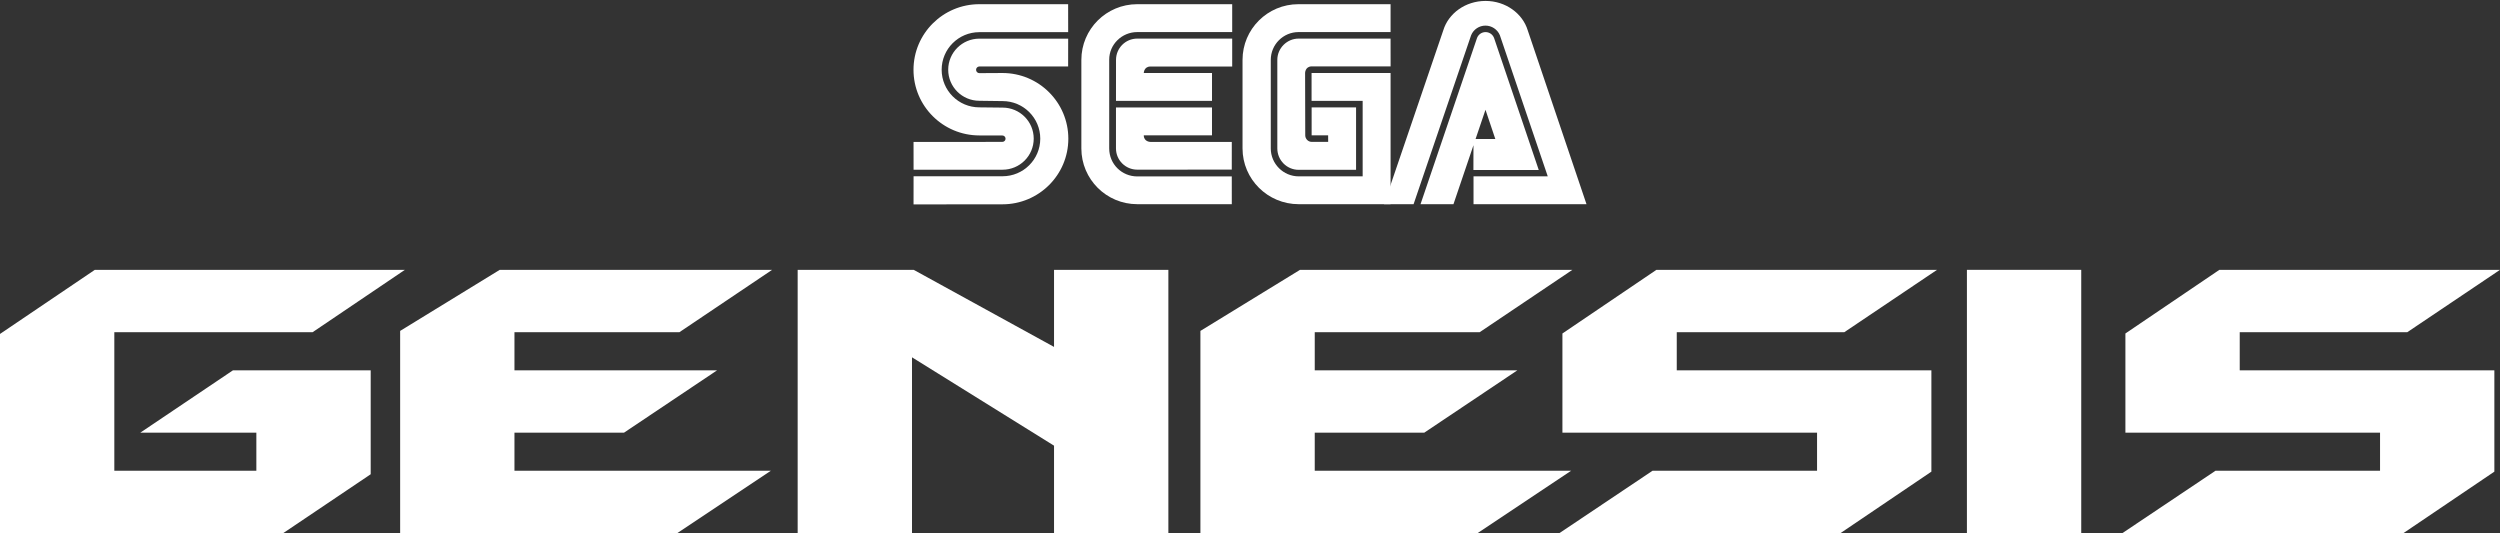 <svg clip-rule="evenodd" fill-rule="evenodd" stroke-linejoin="round" stroke-miterlimit="2" viewBox="0 0 600 128" xmlns="http://www.w3.org/2000/svg"><rect x="0" y="0" width="600" height="128" fill="#333333" stroke="none"/><g fill="#fff"><path d="m402.422 88.875h61.112v24.321l-21.822 14.757h-67.456l22.347-14.97h39.49v-9.143h-61.112v-23.804l22.559-15.274h67.348l-22.247 14.962h-40.219z"/><path d="m472.06 64.762h27.437v63.191h-27.437z"/><path d="m537.534 88.875h61.112v24.321l-21.83 14.757h-67.448l22.347-14.97h39.495v-9.143h-61.113v-23.804l22.551-15.274h67.352l-22.246 14.962h-40.22z"/><path d="m315.538 112.983v-9.143h26.288l22.346-14.965h-48.634v-9.151h39.591l22.247-14.962h-65.374l-23.904 14.657v48.534h66.519l22.446-14.97z"/><path d="m123.471 112.983v-9.143h26.295l22.342-14.965h-48.637v-9.151h39.595l22.242-14.962h-65.374l-23.9 14.657v48.534h66.515l22.451-14.97z"/><path d="m252.968 106.96-34.088-21.205v42.198h-27.441v-63.191h27.853l33.676 18.498v-18.498h27.441v63.191h-27.441z"/><path d="m27.437 79.724v33.259h34.088v-9.143h-27.853l22.242-14.965h33.052v24.945l-20.997 14.133h-67.969v-47.805l22.759-15.386h74.416l-22.138 14.962z"/><g fill-rule="nonzero"><path d="m219.249 49.056 21.342-.021c8.732 0 15.808-7.055 15.808-15.748 0-8.709-7.076-15.765-15.808-15.765l-5.543.031c-.436 0-.791-.359-.791-.799 0-.441.355-.8.791-.8l21.304.005.009-6.684h-21.317c-4.121 0-7.475 3.348-7.475 7.462 0 4.117 3.353 7.452 7.475 7.452l5.569.073c5.003 0 9.051 4.035 9.051 9.013 0 4.981-4.048 9.025-9.051 9.025h-21.356z"/><path d="m219.257 40.731h21.356c4.134 0 7.478-3.335 7.478-7.457 0-4.117-3.344-7.448-7.478-7.448l-5.569-.06c-4.994 0-9.047-4.04-9.047-9.03 0-4.977 4.053-9.017 9.047-9.017l21.317-.004-.009-6.709h-21.304c-8.722 0-15.808 7.047-15.808 15.748s7.086 15.751 15.808 15.751l5.513.009c.419 0 .773.342.773.773 0 .424-.354.765-.773.765l-21.312.017zm53.689 1.612c-3.703 0-6.736-2.951-6.736-6.719v-21.32c0-3.625 3.033-6.606 6.736-6.606l22.781.004v-6.696h-22.781c-7.413 0-13.419 5.983-13.419 13.371v21.247c0 7.389 6.006 13.381 13.419 13.381l22.686.009-.005-6.679z"/><path d="m267.844 14.377c0-2.825 2.272-5.115 5.102-5.115h22.781v6.705h-19.627c-1.572 0-1.594 1.56-1.594 1.56h16.374v6.675h-23.044zm5.102 26.341c-2.821 0-5.111-2.276-5.111-5.094v-9.833h23.045v6.689h-16.375c.022 1.572 1.594 1.58 1.594 1.58h19.532l-.004 6.649zm38.745 1.608c-3.69 0-6.705-3.007-6.705-6.702v-21.247c0-3.699 2.994-6.68 6.687-6.68h22.065v-6.691h-22.116c-7.41 0-13.415 5.983-13.415 13.371v21.247c0 7.389 6.057 13.381 13.466 13.381l22.065.009v-31.487h-18.962v6.675h12.261v18.124z"/><path d="m306.558 35.624c0 2.831 2.29 5.133 5.115 5.133h13.782v-14.974h-10.663v6.697h3.958l.012 1.572h-3.939c-.86 0-1.564-.712-1.564-1.572l-.035-14.958s-.005-1.555 1.581-1.594h18.94l-.008-6.67-22.065.004c-2.806 0-5.115 2.309-5.115 5.115v21.247m47.914-26.461c.306-.874 1.135-1.462 2.061-1.462.925 0 1.754.588 2.06 1.462l10.711 31.641h-15.683l.017-7.443h5.241l-2.36-7.012-7.686 22.659h-7.906z"/><path d="m371.462 42.326h-17.816v6.682h27.114l-14.102-41.721c-1.235-4.069-5.309-7.063-10.131-7.063-4.83 0-8.891 2.981-10.136 7.047l-14.231 41.738h7.099l13.817-40.572c.577-1.385 1.938-2.292 3.439-2.29 1.498.002 2.857.903 3.443 2.281z"/></g></g></svg>